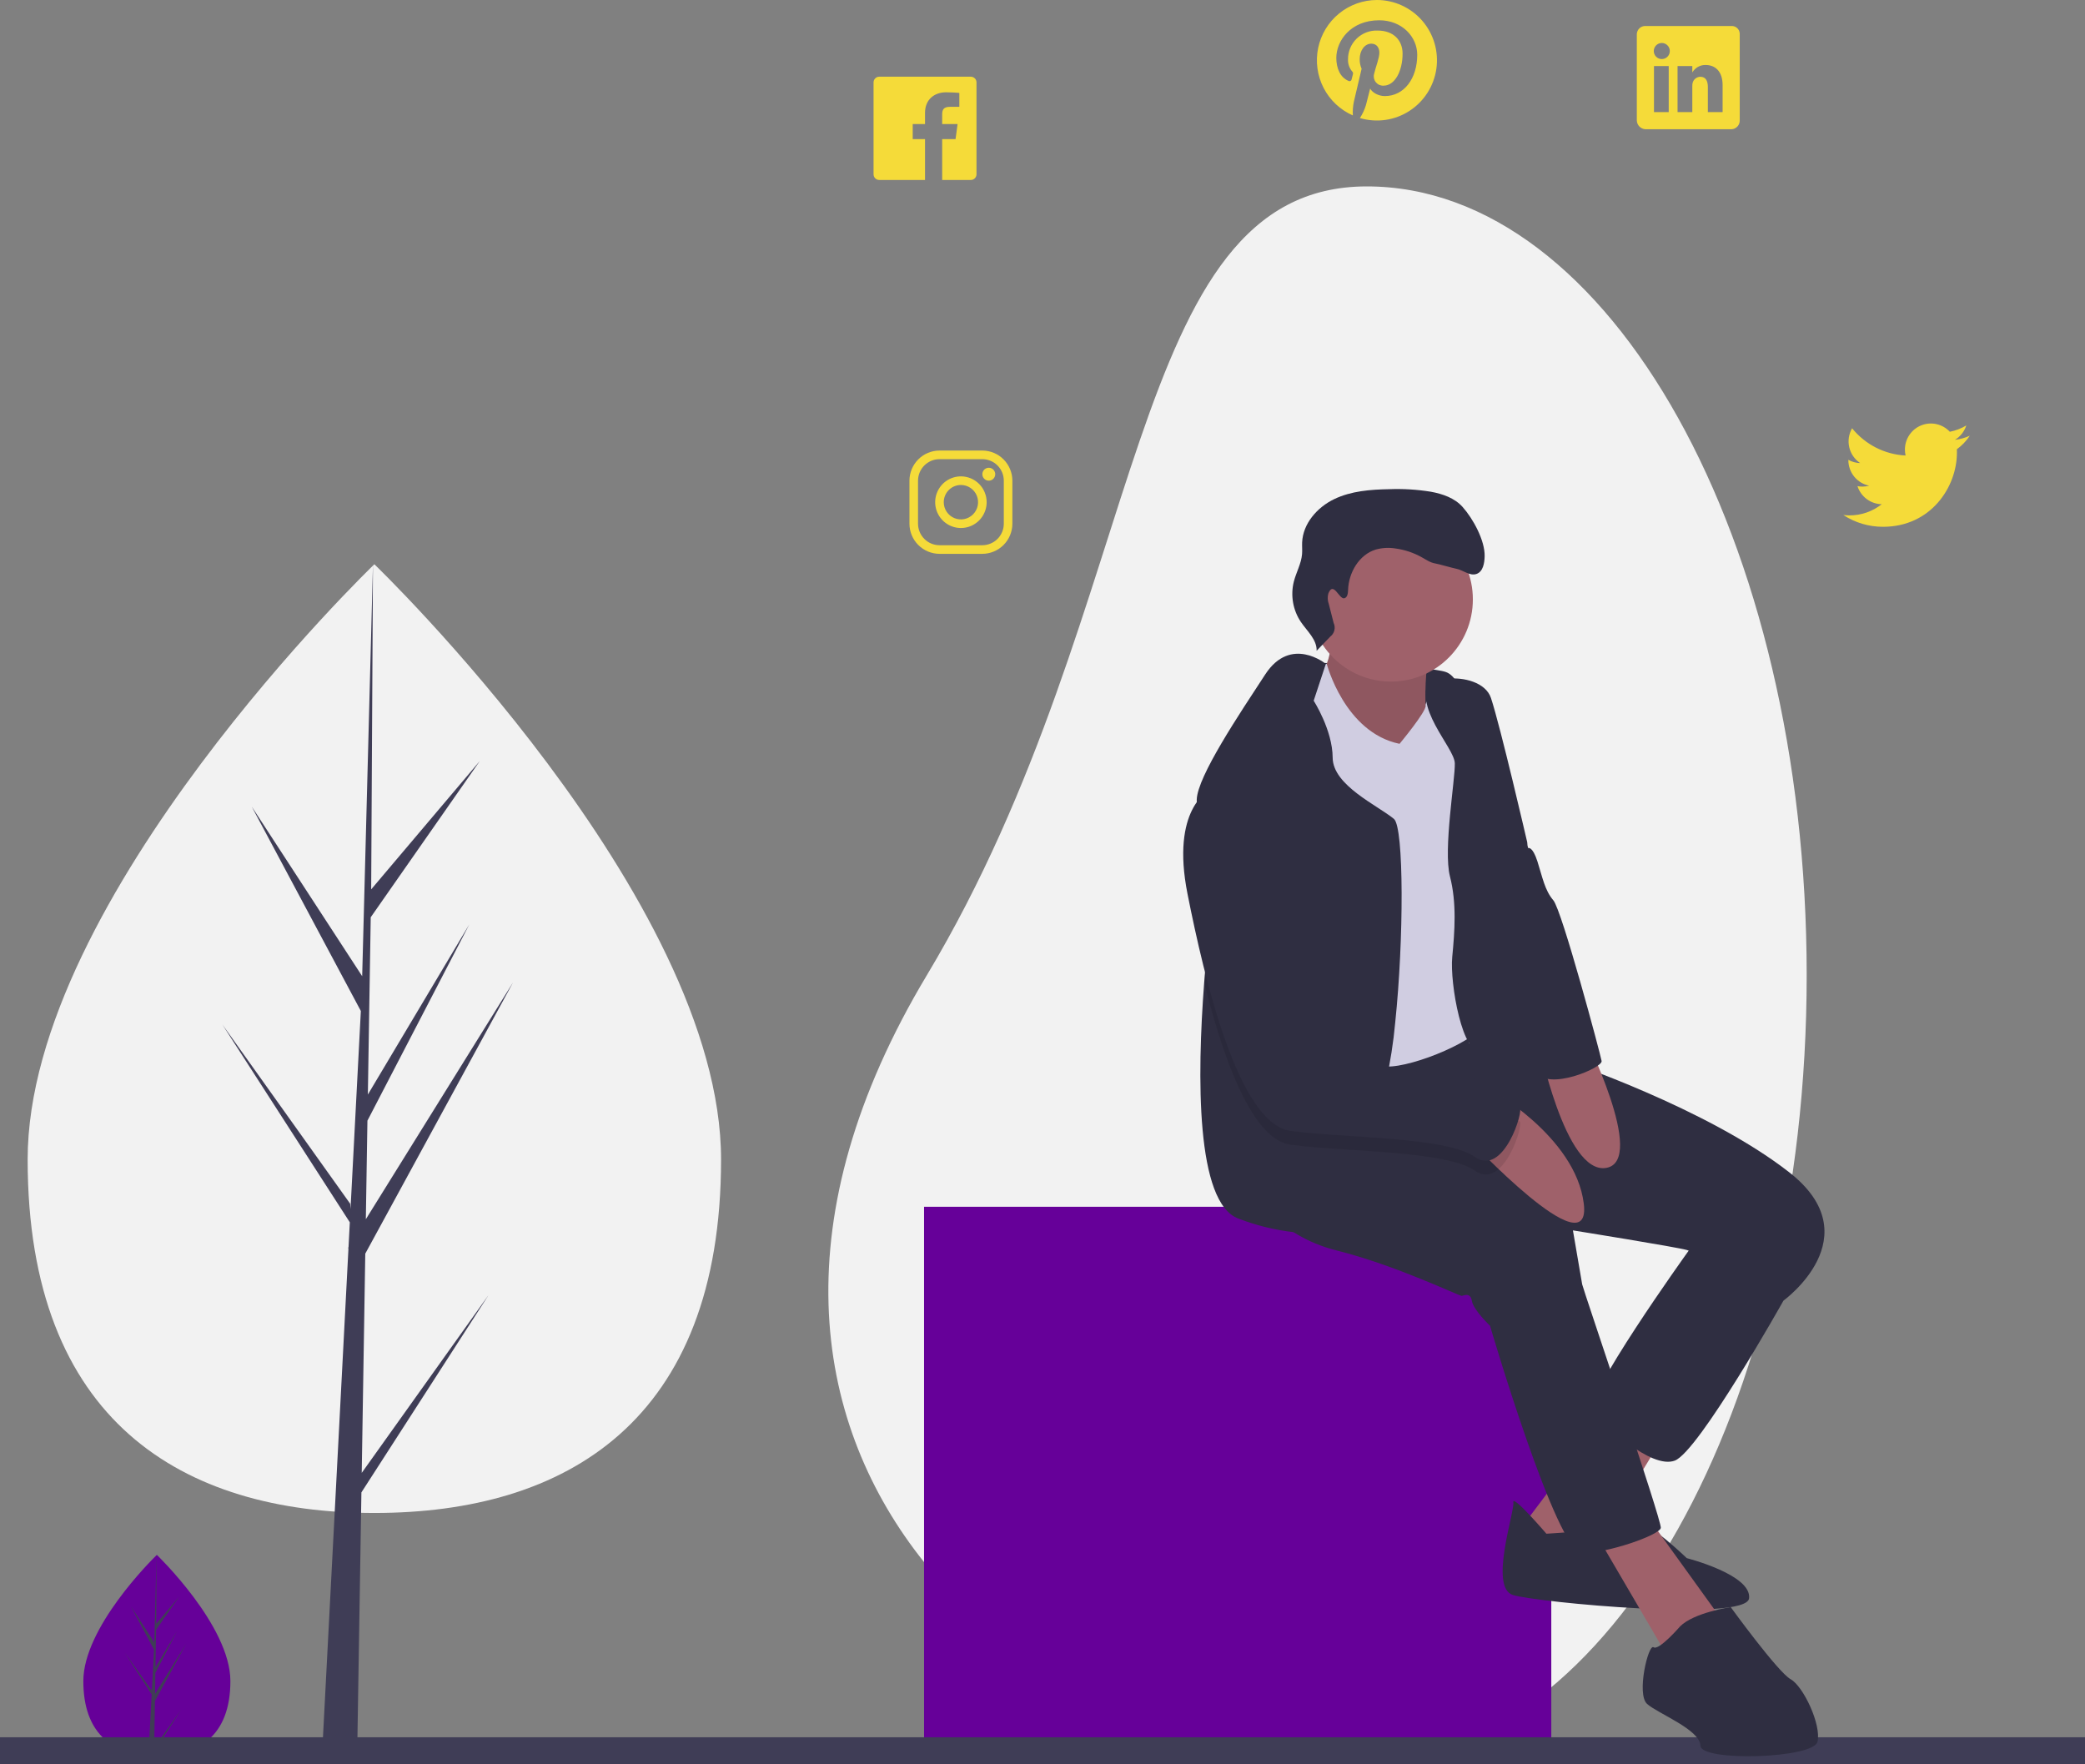 <svg width="130" height="110" viewBox="0 0 130 110" fill="none" xmlns="http://www.w3.org/2000/svg">
<rect x="0" y="0" width="130" height="110" fill="#808080" stroke="none"/>
<g clip-path="url(#clip0_11:2)">
<path d="M14.365 104.812C14.365 108.276 12.312 109.485 9.78 109.485C9.722 109.485 9.663 109.484 9.605 109.483C9.487 109.481 9.371 109.475 9.256 109.467C6.971 109.305 5.196 108.033 5.196 104.812C5.196 101.478 9.442 97.271 9.761 96.96L9.762 96.959C9.774 96.947 9.78 96.942 9.78 96.942C9.78 96.942 14.365 101.348 14.365 104.812Z" fill="#660099"/>
<path d="M9.613 108.955L11.29 106.605L9.609 109.213L9.605 109.483C9.487 109.481 9.371 109.475 9.256 109.467L9.437 106.002L9.436 105.975L9.439 105.97L9.456 105.642L7.771 103.027L9.461 105.397L9.465 105.466L9.602 102.848L8.159 100.146L9.619 102.388L9.761 96.96L9.762 96.942V96.959L9.738 101.24L11.175 99.543L9.732 101.609L9.694 103.953L11.035 101.703L9.689 104.298L9.668 105.601L11.614 102.47L9.66 106.056L9.613 108.955Z" fill="#3F3D56"/>
<path d="M112.647 60.8C112.647 87.96 100.356 109.387 85.219 109.978C65.479 110.749 39.68 91.003 57.79 60.8C71.746 37.526 70.07 11.622 85.219 11.622C100.367 11.622 112.647 33.64 112.647 60.8Z" fill="#F2F2F2"/>
<path d="M96.723 75.239H57.615V109.313H96.723V75.239Z" fill="#660099"/>
<path d="M0 109.313H130" stroke="#3F3D56" stroke-width="2" stroke-miterlimit="10"/>
<path d="M85.853 -5.9859e-05C84.993 1.47507e-05 84.16 0.297 83.492 0.841C82.825 1.385 82.365 2.142 82.188 2.986C82.012 3.831 82.131 4.71 82.524 5.477C82.918 6.244 83.563 6.851 84.35 7.197C84.334 6.909 84.356 6.619 84.415 6.335C84.487 6.03 84.897 4.288 84.897 4.288C84.815 4.101 84.774 3.898 84.776 3.694C84.776 3.138 85.097 2.722 85.499 2.722C85.84 2.722 86.003 2.978 86.003 3.285C86.003 3.629 85.784 4.142 85.672 4.618C85.65 4.707 85.649 4.799 85.668 4.888C85.688 4.976 85.728 5.059 85.786 5.13C85.844 5.2 85.917 5.256 86 5.293C86.083 5.329 86.173 5.346 86.264 5.341C86.973 5.341 87.451 4.427 87.451 3.344C87.451 2.52 86.897 1.905 85.893 1.905C85.653 1.895 85.413 1.935 85.188 2.022C84.963 2.108 84.759 2.239 84.586 2.408C84.414 2.576 84.277 2.778 84.185 3.001C84.093 3.224 84.046 3.463 84.049 3.704C84.038 3.972 84.126 4.234 84.297 4.441C84.327 4.465 84.348 4.499 84.358 4.537C84.367 4.574 84.365 4.614 84.35 4.65C84.332 4.719 84.292 4.885 84.273 4.952C84.27 4.972 84.262 4.992 84.25 5.008C84.238 5.025 84.222 5.038 84.204 5.047C84.186 5.056 84.165 5.061 84.145 5.061C84.124 5.061 84.104 5.056 84.086 5.046C83.563 4.831 83.319 4.258 83.319 3.61C83.319 2.544 84.216 1.264 85.995 1.264C87.424 1.264 88.365 2.302 88.365 3.416C88.365 4.89 87.548 5.99 86.344 5.99C85.94 5.99 85.56 5.77 85.43 5.522C85.43 5.522 85.213 6.387 85.166 6.555C85.079 6.84 84.953 7.111 84.79 7.36C85.305 7.513 85.846 7.552 86.378 7.477C86.91 7.401 87.419 7.211 87.871 6.92C88.323 6.63 88.707 6.245 88.998 5.792C89.289 5.339 89.48 4.829 89.557 4.296C89.634 3.763 89.595 3.219 89.445 2.702C89.294 2.185 89.034 1.707 88.683 1.299C88.332 0.892 87.897 0.565 87.409 0.341C86.92 0.116 86.39 0 85.853 -6.10352e-05L85.853 -5.9859e-05Z" fill="#F5DB39"/>
<path d="M122.817 27.167C122.522 27.298 122.209 27.385 121.888 27.424C122.226 27.221 122.479 26.901 122.6 26.525C122.283 26.714 121.935 26.848 121.572 26.919C121.35 26.681 121.062 26.515 120.745 26.444C120.429 26.372 120.098 26.398 119.795 26.518C119.493 26.637 119.234 26.846 119.052 27.115C118.869 27.385 118.772 27.703 118.772 28.029C118.772 28.154 118.786 28.278 118.814 28.4C118.17 28.368 117.54 28.2 116.965 27.907C116.391 27.614 115.884 27.203 115.478 26.701C115.271 27.059 115.208 27.483 115.301 27.886C115.394 28.289 115.638 28.641 115.981 28.871C115.723 28.864 115.47 28.795 115.245 28.668V28.688C115.245 29.063 115.375 29.427 115.611 29.717C115.848 30.008 116.178 30.207 116.544 30.281C116.405 30.319 116.262 30.338 116.118 30.338C116.016 30.338 115.914 30.328 115.814 30.308C115.917 30.631 116.119 30.913 116.39 31.116C116.661 31.318 116.989 31.43 117.326 31.437C116.753 31.889 116.045 32.134 115.316 32.133C115.187 32.132 115.058 32.124 114.93 32.109C115.667 32.59 116.527 32.846 117.407 32.844C120.387 32.844 122.015 30.367 122.015 28.218C122.015 28.148 122.013 28.078 122.01 28.009C122.327 27.779 122.6 27.494 122.817 27.167V27.167Z" fill="#F5DB39"/>
<path d="M60.53 4.782H54.821C54.727 4.782 54.636 4.819 54.57 4.886C54.504 4.952 54.466 5.043 54.466 5.137V10.866C54.466 10.96 54.504 11.05 54.57 11.117C54.636 11.184 54.727 11.221 54.821 11.221H57.675V8.672H56.908V7.733H57.675V7.039C57.675 6.207 58.251 5.754 58.991 5.754C59.345 5.754 59.726 5.781 59.815 5.793V6.661H59.225C58.822 6.661 58.745 6.853 58.745 7.134V7.733H59.705L59.579 8.672H58.745V11.221H60.53C60.624 11.221 60.714 11.184 60.781 11.117C60.847 11.05 60.885 10.96 60.885 10.866V5.137C60.885 5.043 60.847 4.952 60.781 4.886C60.714 4.819 60.624 4.782 60.53 4.782Z" fill="#F5DB39"/>
<path d="M61.25 28.627C61.605 28.628 61.944 28.77 62.195 29.021C62.445 29.272 62.587 29.613 62.587 29.968V32.652C62.587 33.007 62.445 33.348 62.195 33.599C61.944 33.85 61.605 33.992 61.25 33.993H58.576C58.222 33.992 57.882 33.85 57.632 33.599C57.381 33.348 57.24 33.007 57.239 32.652V29.968C57.24 29.613 57.381 29.272 57.632 29.021C57.882 28.77 58.222 28.628 58.576 28.627H61.25ZM61.25 28.09H58.576C58.08 28.092 57.605 28.29 57.254 28.642C56.903 28.994 56.705 29.471 56.704 29.968V32.652C56.705 33.149 56.903 33.626 57.254 33.978C57.605 34.33 58.08 34.528 58.576 34.53H61.25C61.746 34.528 62.222 34.33 62.572 33.978C62.923 33.626 63.121 33.149 63.122 32.652V29.968C63.121 29.471 62.923 28.994 62.572 28.642C62.222 28.29 61.746 28.092 61.25 28.09V28.09Z" fill="#F5DB39"/>
<path d="M61.651 29.968C61.572 29.968 61.495 29.945 61.429 29.901C61.363 29.856 61.311 29.794 61.281 29.72C61.251 29.646 61.242 29.566 61.258 29.488C61.273 29.409 61.312 29.338 61.368 29.281C61.424 29.225 61.495 29.187 61.573 29.171C61.651 29.156 61.732 29.164 61.805 29.194C61.878 29.225 61.941 29.276 61.985 29.342C62.029 29.409 62.053 29.486 62.053 29.566C62.053 29.619 62.042 29.671 62.022 29.72C62.002 29.769 61.973 29.814 61.935 29.851C61.898 29.888 61.854 29.918 61.805 29.938C61.756 29.958 61.704 29.969 61.651 29.968ZM59.913 30.237C60.125 30.237 60.331 30.3 60.507 30.418C60.683 30.536 60.821 30.703 60.901 30.899C60.982 31.095 61.004 31.311 60.962 31.519C60.921 31.728 60.819 31.919 60.669 32.069C60.52 32.219 60.329 32.321 60.122 32.363C59.914 32.404 59.699 32.383 59.504 32.302C59.308 32.22 59.141 32.083 59.024 31.906C58.906 31.73 58.843 31.522 58.843 31.31C58.844 31.026 58.956 30.753 59.157 30.551C59.358 30.35 59.63 30.237 59.913 30.237ZM59.913 29.7C59.596 29.7 59.285 29.795 59.022 29.971C58.758 30.148 58.552 30.4 58.431 30.694C58.309 30.988 58.277 31.312 58.339 31.624C58.401 31.936 58.554 32.223 58.779 32.448C59.003 32.673 59.289 32.827 59.6 32.889C59.911 32.951 60.234 32.919 60.527 32.797C60.82 32.675 61.071 32.469 61.247 32.204C61.424 31.94 61.518 31.628 61.518 31.31C61.518 30.883 61.349 30.474 61.048 30.172C60.747 29.87 60.339 29.7 59.913 29.7Z" fill="#F5DB39"/>
<path d="M107.96 1.621H102.604C102.535 1.617 102.466 1.628 102.402 1.651C102.337 1.674 102.277 1.71 102.226 1.757C102.175 1.804 102.134 1.86 102.105 1.923C102.075 1.985 102.059 2.053 102.056 2.122V7.507C102.059 7.652 102.118 7.79 102.22 7.892C102.322 7.995 102.46 8.054 102.604 8.058H107.958C108.099 8.053 108.232 7.992 108.328 7.889C108.425 7.785 108.476 7.648 108.473 7.507V2.122C108.474 2.055 108.461 1.988 108.436 1.926C108.41 1.863 108.372 1.807 108.324 1.76C108.276 1.713 108.219 1.677 108.156 1.653C108.093 1.629 108.027 1.618 107.96 1.621V1.621ZM104.045 6.987H103.126V4.119H104.045V6.987ZM103.617 3.683H103.61C103.478 3.682 103.351 3.629 103.258 3.535C103.165 3.44 103.113 3.313 103.114 3.18C103.114 3.047 103.167 2.92 103.261 2.827C103.354 2.733 103.481 2.68 103.614 2.68C103.746 2.68 103.873 2.733 103.966 2.827C104.06 2.92 104.113 3.047 104.113 3.18C104.114 3.313 104.062 3.44 103.969 3.535C103.876 3.629 103.749 3.682 103.617 3.683V3.683ZM107.405 6.987H106.485V5.419C106.485 5.043 106.352 4.787 106.019 4.787C105.915 4.788 105.814 4.821 105.729 4.882C105.645 4.943 105.581 5.028 105.548 5.127C105.523 5.2 105.512 5.277 105.516 5.354V6.987H104.596V4.119H105.516V4.518C105.599 4.373 105.721 4.253 105.867 4.171C106.012 4.089 106.178 4.048 106.345 4.052C106.948 4.052 107.405 4.451 107.405 5.312V6.987Z" fill="#F5DB39"/>
<path d="M82.584 41.334C82.584 41.334 89.091 41.511 90.166 41.904C91.241 42.296 91.721 45.101 91.721 45.101L86.669 46.694L82.89 46.479L80.046 46.681L81.634 42.508L82.584 41.334Z" fill="#2F2E41"/>
<path d="M82.865 39.192C82.865 39.192 83.293 40.851 82.343 42.025C81.393 43.2 86.428 47.386 86.428 47.386L89.084 46.928C89.084 46.928 88.498 41.83 89.285 40.539C90.071 39.249 82.865 39.192 82.865 39.192Z" fill="#9F616A"/>
<path opacity="0.1" d="M82.865 39.192C82.865 39.192 83.293 40.851 82.343 42.025C81.393 43.2 86.428 47.386 86.428 47.386L89.084 46.928C89.084 46.928 88.498 41.83 89.285 40.539C90.071 39.249 82.865 39.192 82.865 39.192Z" fill="black"/>
<path d="M100.529 87.695L94.669 95.492L98.668 97.834L104.173 88.799L100.529 87.695Z" fill="#9F616A"/>
<path d="M96.419 95.623C96.419 95.623 94.26 93.107 94.357 93.668C94.453 94.229 92.821 98.987 94.339 99.447C95.857 99.907 108.876 101.128 109.055 99.653C109.234 98.178 105.171 97.146 105.171 97.146C105.171 97.146 102.757 94.819 102.222 95.056C101.687 95.292 96.419 95.623 96.419 95.623Z" fill="#2F2E41"/>
<path d="M99.215 95.141L103.895 103.142L107.43 101.089L102.709 94.538L99.215 95.141Z" fill="#9F616A"/>
<path d="M106.604 76.106L105.215 78.079C105.215 78.079 98.592 87.307 99.295 88.052C99.999 88.797 102.928 91.613 104.417 91.067C105.907 90.522 111.2 81.09 111.2 81.09L109.819 75.552L106.604 76.106Z" fill="#2F2E41"/>
<path d="M78.075 74.239C78.075 74.239 79.558 77.016 83.317 77.956C87.076 78.896 91.004 80.818 91.144 80.794C91.283 80.77 91.679 80.557 91.775 81.118C91.871 81.679 92.902 82.656 92.902 82.656C92.902 82.656 97.054 96.813 98.64 96.828C100.226 96.844 103.485 95.704 103.552 95.259C103.62 94.814 98.697 80.358 98.649 80.077L98.072 76.711C98.072 76.711 104.583 77.754 105.191 77.938C105.798 78.122 111.2 81.09 111.2 81.09C111.2 81.09 116.706 77.108 111.556 73.087C106.405 69.065 97.552 66.116 97.552 66.116L94.376 65.219L91.608 65.054L91.201 63.486L84.645 63.865L77.804 66.778L78.075 74.239Z" fill="#2F2E41"/>
<path d="M86.727 42.494C89.547 42.494 91.833 40.2 91.833 37.371C91.833 34.541 89.547 32.248 86.727 32.248C83.907 32.248 81.62 34.541 81.62 37.371C81.62 40.2 83.907 42.494 86.727 42.494Z" fill="#9F616A"/>
<path d="M82.107 41.488L82.721 41.383C82.721 41.383 83.831 45.667 87.262 46.375C87.262 46.375 88.955 44.34 88.883 43.997C88.811 43.654 90.224 41.822 90.975 42.847C91.727 43.873 90.792 61.939 91.423 62.263C92.054 62.587 93.409 62.931 92.319 64.13C91.229 65.329 86.899 66.942 85.941 66.385C84.982 65.829 83.022 61.113 82.175 59.526C81.327 57.94 79.971 52.542 79.971 52.542C79.971 52.542 78.239 46.632 79.305 45.293C80.371 43.954 82.107 41.488 82.107 41.488Z" fill="#D0CDE1"/>
<path d="M86.994 63.73C86.88 64.988 86.685 66.238 86.409 67.471C86.159 68.474 85.867 69.08 85.534 69.054C84.685 68.99 84.299 70.24 84.1 71.68C83.888 73.208 83.888 74.952 83.771 75.568C83.617 76.382 82.629 77.003 80.654 76.821C79.479 76.686 78.325 76.403 77.22 75.976C74.555 75.003 74.634 67.118 75.08 61.267C75.352 57.681 75.762 54.857 75.762 54.857C75.762 54.857 74.953 52.434 74.694 50.773C74.642 50.47 74.616 50.163 74.617 49.856C74.656 48.405 77.296 44.485 78.891 42.043C80.488 39.601 82.666 41.392 82.666 41.392L81.908 43.688C81.908 43.688 83.083 45.507 83.092 47.238C83.1 48.969 85.905 50.219 86.912 51.057C87.545 51.584 87.529 58.613 86.994 63.73Z" fill="#2F2E41"/>
<path d="M89.211 42.213C89.211 42.213 89.395 42.431 90.238 42.324C91.249 42.197 92.638 42.547 92.961 43.516C93.553 45.291 95.222 52.511 95.222 52.511C95.222 52.511 95.916 60.766 96.228 62.59C96.541 64.413 96.386 66.028 96.694 66.986C97.002 67.943 93.653 65.2 92.419 65.557C91.185 65.914 90.392 61.286 90.547 59.671C90.702 58.056 90.833 56.3 90.405 54.641C89.977 52.982 90.736 48.592 90.708 47.586C90.679 46.58 87.986 44.045 89.211 42.213Z" fill="#2F2E41"/>
<path d="M92.825 67.869C92.825 67.869 98.231 70.829 98.749 75.041C99.266 79.253 91.517 70.962 91.517 70.962L92.825 67.869Z" fill="#9F616A"/>
<path d="M95.911 64.882C95.911 64.882 97.568 73.26 100.148 72.815C102.729 72.37 98.707 64.4 98.707 64.4L95.911 64.882Z" fill="#9F616A"/>
<path d="M104.749 101.406C104.749 101.406 103.428 102.934 103.1 102.701C102.773 102.469 102.019 105.631 102.698 106.236C103.378 106.841 105.995 107.834 106.023 108.84C106.051 109.845 113.069 109.646 113.321 108.592C113.572 107.538 112.44 105.134 111.645 104.693C110.85 104.253 107.91 100.199 107.91 100.199C107.91 100.199 105.608 100.536 104.749 101.406Z" fill="#2F2E41"/>
<path opacity="0.1" d="M91.963 72.993C90.709 72.105 87.209 71.885 84.1 71.68C82.737 71.593 81.449 71.506 80.459 71.367C79.505 71.234 78.647 70.36 77.886 69.058C76.731 67.084 75.798 64.124 75.08 61.267C75.352 57.681 75.762 54.857 75.762 54.857C75.762 54.857 74.953 52.434 74.694 50.773C74.876 50.518 75.112 50.306 75.383 50.15C78.68 48.73 81.828 62.702 82.227 64.895C82.234 64.931 82.239 64.965 82.245 64.995C82.438 66.123 84.533 67.089 86.409 67.471C87.565 67.707 88.641 67.722 89.136 67.416C90.438 66.614 94.442 69.823 94.746 69.915C95.049 70.007 93.764 74.272 91.963 72.993Z" fill="black"/>
<path d="M75.384 49.29C75.384 49.29 72.988 50.425 74.041 55.73C75.093 61.036 77.214 70.056 80.458 70.507C83.702 70.959 90.161 70.856 91.963 72.133C93.765 73.411 95.049 69.146 94.745 69.054C94.442 68.962 90.438 65.754 89.136 66.556C87.834 67.358 82.557 65.958 82.245 64.135C81.932 62.311 78.735 47.846 75.384 49.29Z" fill="#2F2E41"/>
<path d="M92.651 46.746L95.284 52.876C95.284 52.876 95.549 52.743 95.857 53.701C96.165 54.659 96.309 55.5 96.849 56.129C97.388 56.758 99.789 65.73 99.861 66.151C99.933 66.571 96.545 68.022 95.788 66.853C95.031 65.684 92.651 46.746 92.651 46.746Z" fill="#2F2E41"/>
<path d="M83.822 37.299C84.017 37.247 84.046 36.986 84.053 36.783C84.088 35.696 84.741 34.58 85.778 34.263C86.177 34.153 86.594 34.13 87.001 34.195C87.583 34.273 88.145 34.461 88.657 34.75C88.928 34.902 89.193 35.086 89.499 35.132C89.702 35.163 90.579 35.419 90.78 35.455C91.224 35.534 91.635 35.932 92.061 35.784C92.468 35.642 92.558 35.113 92.568 34.681C92.59 33.697 91.845 32.335 91.189 31.603C90.692 31.047 89.942 30.791 89.209 30.657C88.353 30.519 87.486 30.466 86.62 30.499C85.447 30.52 84.242 30.611 83.185 31.12C82.127 31.629 81.239 32.642 81.188 33.818C81.178 34.062 81.203 34.308 81.183 34.553C81.132 35.148 80.817 35.687 80.669 36.266C80.563 36.691 80.548 37.133 80.623 37.565C80.698 37.996 80.862 38.407 81.106 38.771C81.498 39.35 82.115 39.874 82.092 40.575L82.943 39.69C83.07 39.593 83.16 39.455 83.198 39.299C83.236 39.143 83.219 38.979 83.151 38.834L82.85 37.655C82.772 37.445 82.763 37.215 82.823 36.999C83.146 36.199 83.495 37.387 83.822 37.299Z" fill="#2F2E41"/>
<path d="M44.958 72.292C44.958 88.626 35.28 94.329 23.341 94.329C11.402 94.329 1.724 88.626 1.724 72.292C1.724 55.959 23.341 35.18 23.341 35.18C23.341 35.18 44.958 55.959 44.958 72.292Z" fill="#F2F2F2"/>
<path d="M22.554 91.83L22.775 78.161L31.989 61.249L22.81 76.016L22.909 69.87L29.26 57.635L22.936 68.243L23.115 57.189L29.915 47.448L23.143 55.45L23.255 35.18L22.552 62.014L22.61 60.907L15.696 50.291L22.499 63.032L21.855 75.379L21.835 75.051L13.866 63.878L21.811 76.208L21.731 77.752L21.716 77.776L21.723 77.902L20.089 109.225H22.272L22.534 93.046L30.46 80.746L22.554 91.83Z" fill="#3F3D56"/>
</g>
<defs>
<clipPath id="clip0_11:2">
<rect width="130" height="110" fill="white"/>
</clipPath>
</defs>
</svg>
